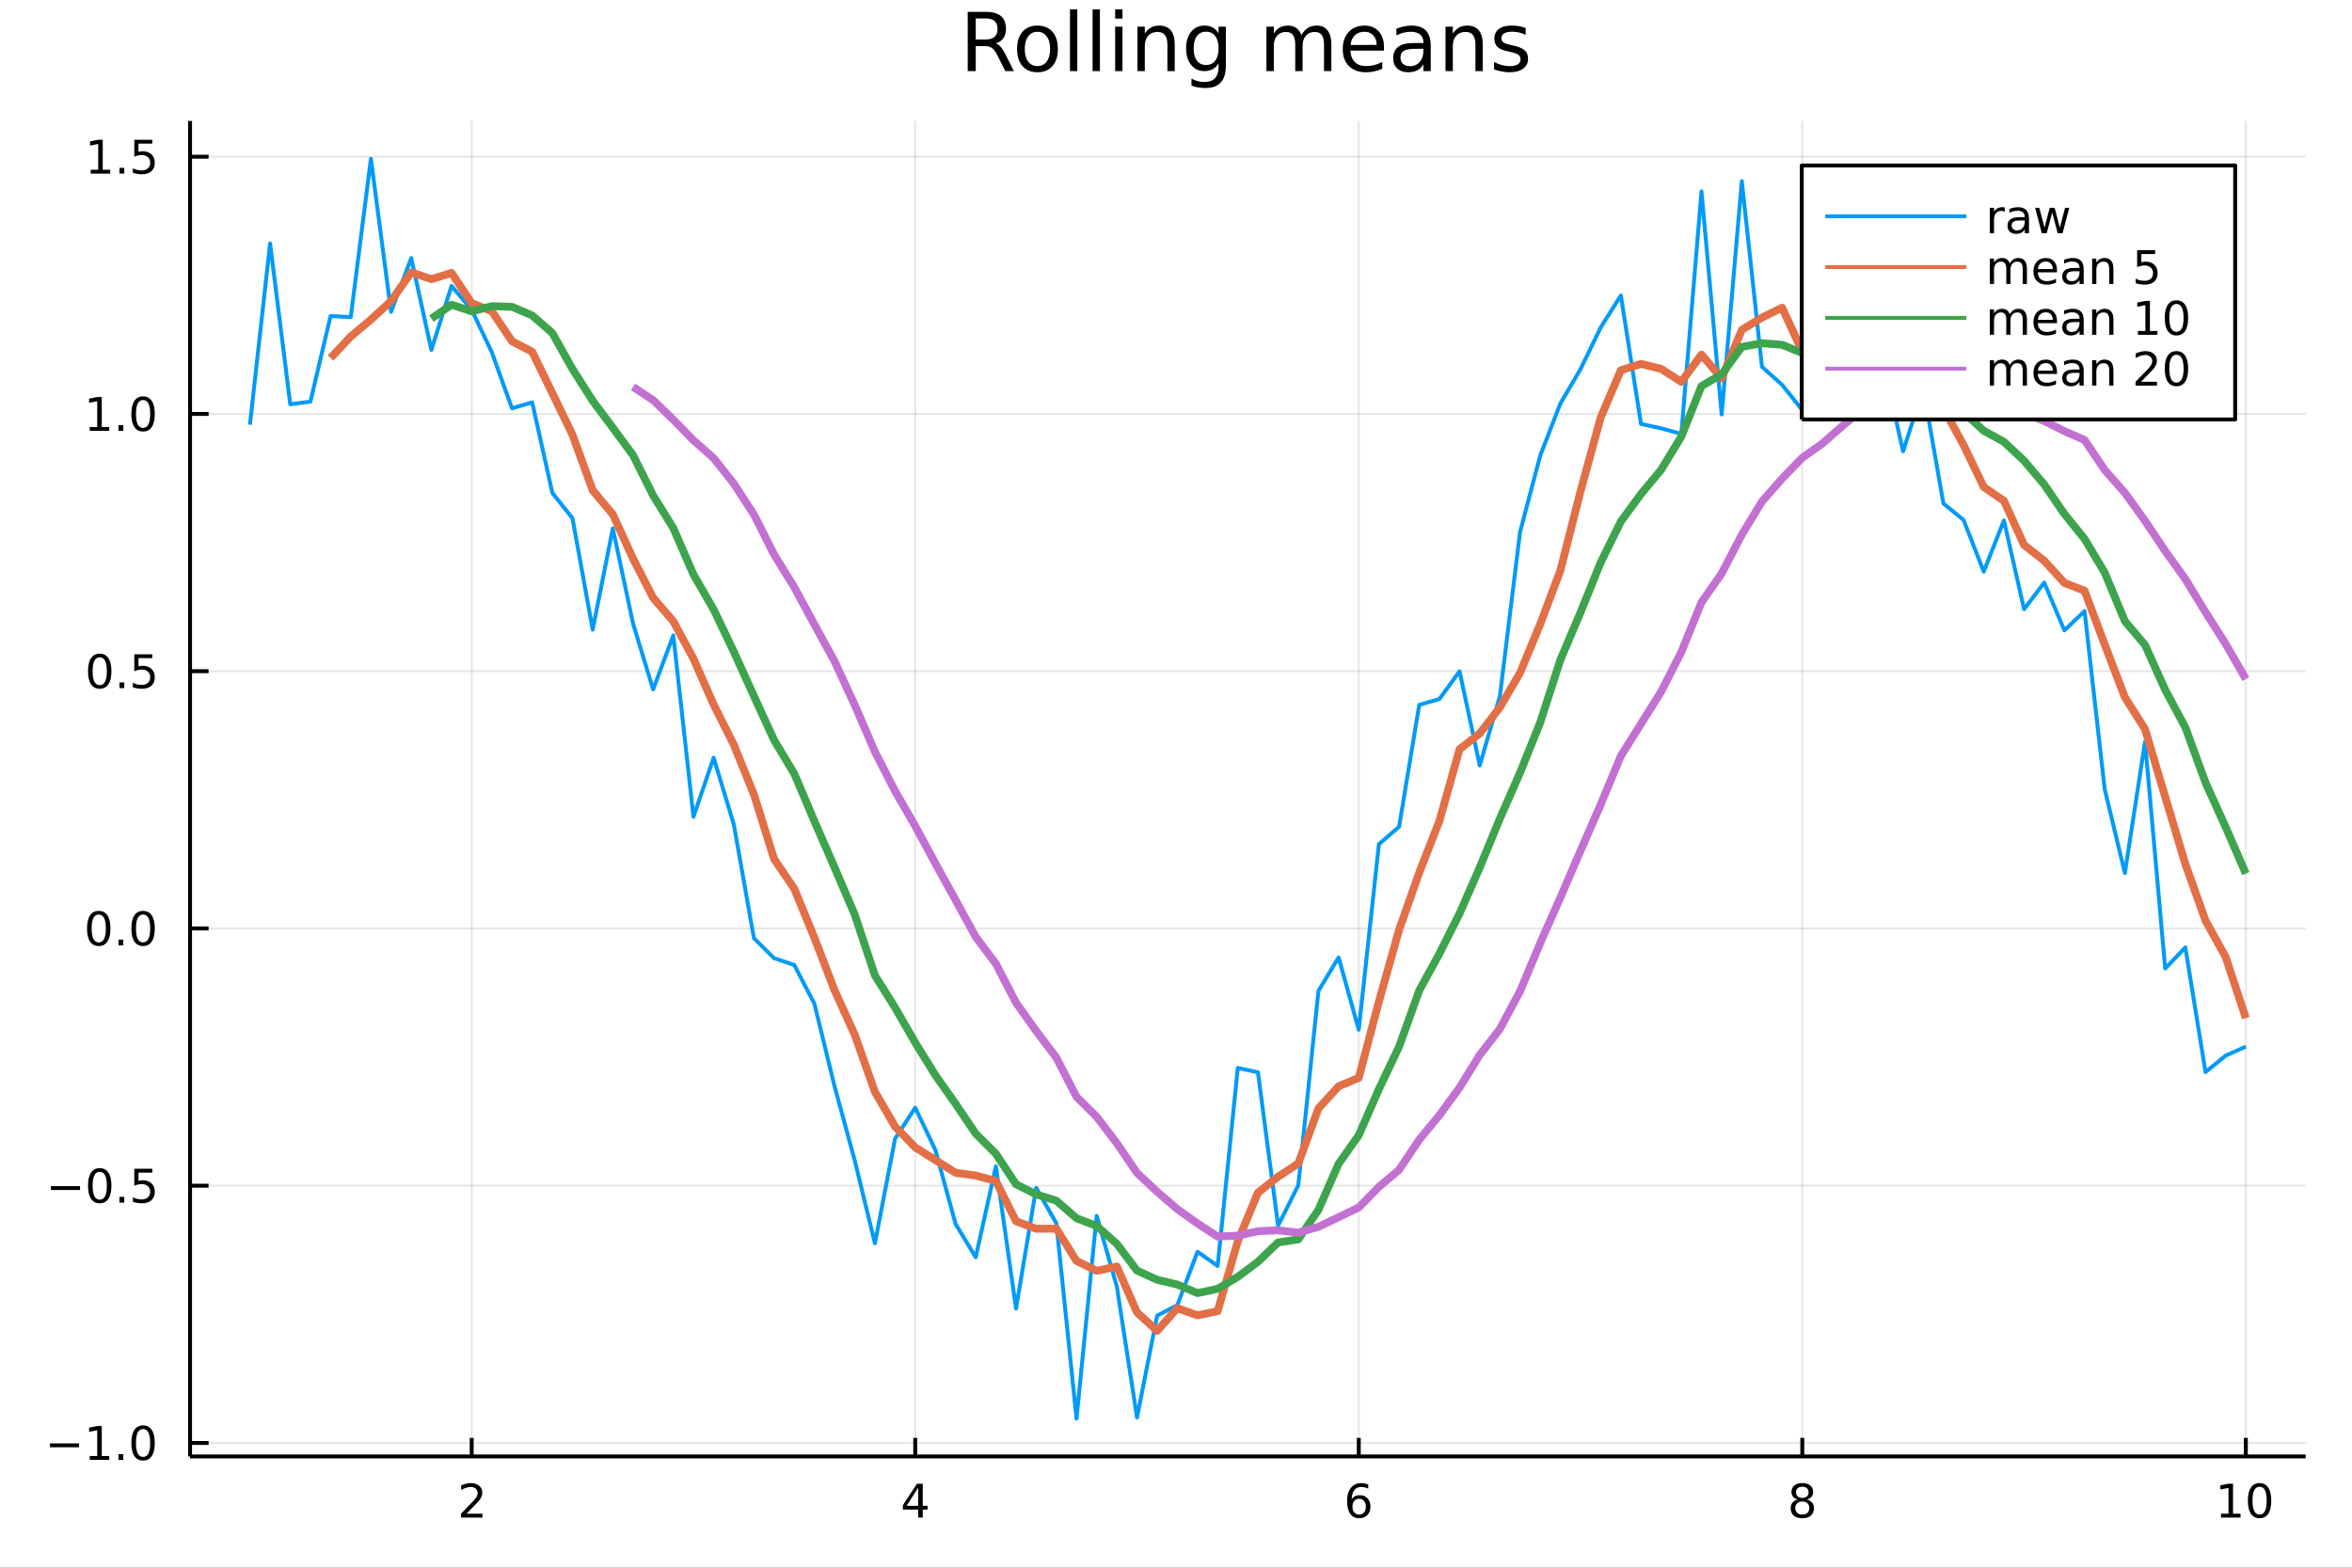 <?xml version="1.0" encoding="utf-8"?>
<svg xmlns="http://www.w3.org/2000/svg" xmlns:xlink="http://www.w3.org/1999/xlink" width="600" height="400" viewBox="0 0 2400 1600">
<rect x="0" y="0" width="2400" height="1600" fill="#333333" stroke="none"/>
<defs>
  <clipPath id="clip590">
    <rect x="0" y="0" width="2400" height="1600"/>
  </clipPath>
</defs>
<path clip-path="url(#clip590)" d="
M0 1600 L2400 1600 L2400 0 L0 0  Z
  " fill="#ffffff" fill-rule="evenodd" fill-opacity="1"/>
<defs>
  <clipPath id="clip591">
    <rect x="480" y="0" width="1681" height="1600"/>
  </clipPath>
</defs>
<path clip-path="url(#clip590)" d="
M193.936 1486.45 L2352.76 1486.45 L2352.76 123.472 L193.936 123.472  Z
  " fill="#ffffff" fill-rule="evenodd" fill-opacity="1"/>
<defs>
  <clipPath id="clip592">
    <rect x="193" y="123" width="2160" height="1364"/>
  </clipPath>
</defs>
<polyline clip-path="url(#clip592)" style="stroke:#000000; stroke-linecap:butt; stroke-linejoin:round; stroke-width:2; stroke-opacity:0.1; fill:none" points="
  481.326,1486.45 481.326,123.472 
  "/>
<polyline clip-path="url(#clip592)" style="stroke:#000000; stroke-linecap:butt; stroke-linejoin:round; stroke-width:2; stroke-opacity:0.1; fill:none" points="
  933.909,1486.45 933.909,123.472 
  "/>
<polyline clip-path="url(#clip592)" style="stroke:#000000; stroke-linecap:butt; stroke-linejoin:round; stroke-width:2; stroke-opacity:0.1; fill:none" points="
  1386.49,1486.45 1386.49,123.472 
  "/>
<polyline clip-path="url(#clip592)" style="stroke:#000000; stroke-linecap:butt; stroke-linejoin:round; stroke-width:2; stroke-opacity:0.1; fill:none" points="
  1839.07,1486.45 1839.07,123.472 
  "/>
<polyline clip-path="url(#clip592)" style="stroke:#000000; stroke-linecap:butt; stroke-linejoin:round; stroke-width:2; stroke-opacity:0.1; fill:none" points="
  2291.66,1486.45 2291.66,123.472 
  "/>
<polyline clip-path="url(#clip590)" style="stroke:#000000; stroke-linecap:butt; stroke-linejoin:round; stroke-width:4; stroke-opacity:1; fill:none" points="
  193.936,1486.45 2352.76,1486.45 
  "/>
<polyline clip-path="url(#clip590)" style="stroke:#000000; stroke-linecap:butt; stroke-linejoin:round; stroke-width:4; stroke-opacity:1; fill:none" points="
  481.326,1486.45 481.326,1467.55 
  "/>
<polyline clip-path="url(#clip590)" style="stroke:#000000; stroke-linecap:butt; stroke-linejoin:round; stroke-width:4; stroke-opacity:1; fill:none" points="
  933.909,1486.45 933.909,1467.55 
  "/>
<polyline clip-path="url(#clip590)" style="stroke:#000000; stroke-linecap:butt; stroke-linejoin:round; stroke-width:4; stroke-opacity:1; fill:none" points="
  1386.49,1486.45 1386.49,1467.55 
  "/>
<polyline clip-path="url(#clip590)" style="stroke:#000000; stroke-linecap:butt; stroke-linejoin:round; stroke-width:4; stroke-opacity:1; fill:none" points="
  1839.07,1486.45 1839.07,1467.55 
  "/>
<polyline clip-path="url(#clip590)" style="stroke:#000000; stroke-linecap:butt; stroke-linejoin:round; stroke-width:4; stroke-opacity:1; fill:none" points="
  2291.66,1486.45 2291.66,1467.55 
  "/>
<path clip-path="url(#clip590)" d="M475.979 1544.91 L492.298 1544.91 L492.298 1548.85 L470.354 1548.85 L470.354 1544.91 Q473.016 1542.16 477.599 1537.53 Q482.206 1532.88 483.386 1531.53 Q485.632 1529.01 486.511 1527.27 Q487.414 1525.51 487.414 1523.82 Q487.414 1521.07 485.47 1519.33 Q483.548 1517.6 480.446 1517.6 Q478.247 1517.6 475.794 1518.36 Q473.363 1519.13 470.585 1520.68 L470.585 1515.95 Q473.409 1514.82 475.863 1514.24 Q478.317 1513.66 480.354 1513.66 Q485.724 1513.66 488.919 1516.35 Q492.113 1519.03 492.113 1523.52 Q492.113 1525.65 491.303 1527.57 Q490.516 1529.47 488.409 1532.07 Q487.831 1532.74 484.729 1535.95 Q481.627 1539.15 475.979 1544.91 Z" fill="#000000" fill-rule="evenodd" fill-opacity="1" /><path clip-path="url(#clip590)" d="M936.918 1518.36 L925.113 1536.81 L936.918 1536.81 L936.918 1518.36 M935.691 1514.29 L941.571 1514.29 L941.571 1536.81 L946.501 1536.81 L946.501 1540.7 L941.571 1540.7 L941.571 1548.85 L936.918 1548.85 L936.918 1540.7 L921.316 1540.7 L921.316 1536.19 L935.691 1514.29 Z" fill="#000000" fill-rule="evenodd" fill-opacity="1" /><path clip-path="url(#clip590)" d="M1386.9 1529.7 Q1383.75 1529.7 1381.9 1531.86 Q1380.07 1534.01 1380.07 1537.76 Q1380.07 1541.49 1381.9 1543.66 Q1383.75 1545.82 1386.9 1545.82 Q1390.04 1545.82 1391.87 1543.66 Q1393.73 1541.49 1393.73 1537.76 Q1393.73 1534.01 1391.87 1531.86 Q1390.04 1529.7 1386.9 1529.7 M1396.18 1515.05 L1396.18 1519.31 Q1394.42 1518.48 1392.61 1518.04 Q1390.83 1517.6 1389.07 1517.6 Q1384.44 1517.6 1381.99 1520.72 Q1379.56 1523.85 1379.21 1530.17 Q1380.58 1528.15 1382.64 1527.09 Q1384.7 1526 1387.17 1526 Q1392.38 1526 1395.39 1529.17 Q1398.42 1532.32 1398.42 1537.76 Q1398.42 1543.08 1395.28 1546.3 Q1392.13 1549.52 1386.9 1549.52 Q1380.9 1549.52 1377.73 1544.94 Q1374.56 1540.33 1374.56 1531.6 Q1374.56 1523.41 1378.45 1518.55 Q1382.34 1513.66 1388.89 1513.66 Q1390.65 1513.66 1392.43 1514.01 Q1394.23 1514.36 1396.18 1515.05 Z" fill="#000000" fill-rule="evenodd" fill-opacity="1" /><path clip-path="url(#clip590)" d="M1839.07 1532.44 Q1835.74 1532.44 1833.82 1534.22 Q1831.92 1536 1831.92 1539.13 Q1831.92 1542.25 1833.82 1544.03 Q1835.74 1545.82 1839.07 1545.82 Q1842.41 1545.82 1844.33 1544.03 Q1846.25 1542.23 1846.25 1539.13 Q1846.25 1536 1844.33 1534.22 Q1842.43 1532.44 1839.07 1532.44 M1834.4 1530.45 Q1831.39 1529.7 1829.7 1527.64 Q1828.03 1525.58 1828.03 1522.62 Q1828.03 1518.48 1830.97 1516.07 Q1833.94 1513.66 1839.07 1513.66 Q1844.24 1513.66 1847.18 1516.07 Q1850.12 1518.48 1850.12 1522.62 Q1850.12 1525.58 1848.43 1527.64 Q1846.76 1529.7 1843.77 1530.45 Q1847.15 1531.23 1849.03 1533.52 Q1850.93 1535.82 1850.93 1539.13 Q1850.93 1544.15 1847.85 1546.83 Q1844.79 1549.52 1839.07 1549.52 Q1833.36 1549.52 1830.28 1546.83 Q1827.22 1544.15 1827.22 1539.13 Q1827.22 1535.82 1829.12 1533.52 Q1831.02 1531.23 1834.4 1530.45 M1832.69 1523.06 Q1832.69 1525.75 1834.35 1527.25 Q1836.04 1528.76 1839.07 1528.76 Q1842.08 1528.76 1843.77 1527.25 Q1845.49 1525.75 1845.49 1523.06 Q1845.49 1520.38 1843.77 1518.87 Q1842.08 1517.37 1839.07 1517.37 Q1836.04 1517.37 1834.35 1518.87 Q1832.69 1520.38 1832.69 1523.06 Z" fill="#000000" fill-rule="evenodd" fill-opacity="1" /><path clip-path="url(#clip590)" d="M2266.34 1544.91 L2273.98 1544.91 L2273.98 1518.55 L2265.67 1520.21 L2265.67 1515.95 L2273.94 1514.29 L2278.61 1514.29 L2278.61 1544.91 L2286.25 1544.91 L2286.25 1548.85 L2266.34 1548.85 L2266.34 1544.91 Z" fill="#000000" fill-rule="evenodd" fill-opacity="1" /><path clip-path="url(#clip590)" d="M2305.7 1517.37 Q2302.09 1517.37 2300.26 1520.93 Q2298.45 1524.47 2298.45 1531.6 Q2298.45 1538.71 2300.26 1542.27 Q2302.09 1545.82 2305.7 1545.82 Q2309.33 1545.82 2311.14 1542.27 Q2312.96 1538.71 2312.96 1531.6 Q2312.96 1524.47 2311.14 1520.93 Q2309.33 1517.37 2305.7 1517.37 M2305.7 1513.66 Q2311.51 1513.66 2314.56 1518.27 Q2317.64 1522.85 2317.64 1531.6 Q2317.64 1540.33 2314.56 1544.94 Q2311.51 1549.52 2305.7 1549.52 Q2299.89 1549.52 2296.81 1544.94 Q2293.75 1540.33 2293.75 1531.6 Q2293.75 1522.85 2296.81 1518.27 Q2299.89 1513.66 2305.7 1513.66 Z" fill="#000000" fill-rule="evenodd" fill-opacity="1" /><polyline clip-path="url(#clip592)" style="stroke:#000000; stroke-linecap:butt; stroke-linejoin:round; stroke-width:2; stroke-opacity:0.1; fill:none" points="
  193.936,1472.7 2352.76,1472.7 
  "/>
<polyline clip-path="url(#clip592)" style="stroke:#000000; stroke-linecap:butt; stroke-linejoin:round; stroke-width:2; stroke-opacity:0.1; fill:none" points="
  193.936,1210.14 2352.76,1210.14 
  "/>
<polyline clip-path="url(#clip592)" style="stroke:#000000; stroke-linecap:butt; stroke-linejoin:round; stroke-width:2; stroke-opacity:0.1; fill:none" points="
  193.936,947.587 2352.76,947.587 
  "/>
<polyline clip-path="url(#clip592)" style="stroke:#000000; stroke-linecap:butt; stroke-linejoin:round; stroke-width:2; stroke-opacity:0.1; fill:none" points="
  193.936,685.032 2352.76,685.032 
  "/>
<polyline clip-path="url(#clip592)" style="stroke:#000000; stroke-linecap:butt; stroke-linejoin:round; stroke-width:2; stroke-opacity:0.1; fill:none" points="
  193.936,422.477 2352.76,422.477 
  "/>
<polyline clip-path="url(#clip592)" style="stroke:#000000; stroke-linecap:butt; stroke-linejoin:round; stroke-width:2; stroke-opacity:0.1; fill:none" points="
  193.936,159.922 2352.76,159.922 
  "/>
<polyline clip-path="url(#clip590)" style="stroke:#000000; stroke-linecap:butt; stroke-linejoin:round; stroke-width:4; stroke-opacity:1; fill:none" points="
  193.936,1486.45 193.936,123.472 
  "/>
<polyline clip-path="url(#clip590)" style="stroke:#000000; stroke-linecap:butt; stroke-linejoin:round; stroke-width:4; stroke-opacity:1; fill:none" points="
  193.936,1472.7 212.834,1472.7 
  "/>
<polyline clip-path="url(#clip590)" style="stroke:#000000; stroke-linecap:butt; stroke-linejoin:round; stroke-width:4; stroke-opacity:1; fill:none" points="
  193.936,1210.14 212.834,1210.14 
  "/>
<polyline clip-path="url(#clip590)" style="stroke:#000000; stroke-linecap:butt; stroke-linejoin:round; stroke-width:4; stroke-opacity:1; fill:none" points="
  193.936,947.587 212.834,947.587 
  "/>
<polyline clip-path="url(#clip590)" style="stroke:#000000; stroke-linecap:butt; stroke-linejoin:round; stroke-width:4; stroke-opacity:1; fill:none" points="
  193.936,685.032 212.834,685.032 
  "/>
<polyline clip-path="url(#clip590)" style="stroke:#000000; stroke-linecap:butt; stroke-linejoin:round; stroke-width:4; stroke-opacity:1; fill:none" points="
  193.936,422.477 212.834,422.477 
  "/>
<polyline clip-path="url(#clip590)" style="stroke:#000000; stroke-linecap:butt; stroke-linejoin:round; stroke-width:4; stroke-opacity:1; fill:none" points="
  193.936,159.922 212.834,159.922 
  "/>
<path clip-path="url(#clip590)" d="M50.992 1473.15 L80.668 1473.15 L80.668 1477.08 L50.992 1477.08 L50.992 1473.15 Z" fill="#000000" fill-rule="evenodd" fill-opacity="1" /><path clip-path="url(#clip590)" d="M91.571 1486.04 L99.21 1486.04 L99.21 1459.68 L90.899 1461.34 L90.899 1457.08 L99.163 1455.42 L103.839 1455.42 L103.839 1486.04 L111.478 1486.04 L111.478 1489.98 L91.571 1489.98 L91.571 1486.04 Z" fill="#000000" fill-rule="evenodd" fill-opacity="1" /><path clip-path="url(#clip590)" d="M120.922 1484.1 L125.807 1484.1 L125.807 1489.98 L120.922 1489.98 L120.922 1484.1 Z" fill="#000000" fill-rule="evenodd" fill-opacity="1" /><path clip-path="url(#clip590)" d="M145.992 1458.5 Q142.381 1458.5 140.552 1462.06 Q138.746 1465.6 138.746 1472.73 Q138.746 1479.84 140.552 1483.4 Q142.381 1486.95 145.992 1486.95 Q149.626 1486.95 151.431 1483.4 Q153.26 1479.84 153.26 1472.73 Q153.26 1465.6 151.431 1462.06 Q149.626 1458.5 145.992 1458.5 M145.992 1454.79 Q151.802 1454.79 154.857 1459.4 Q157.936 1463.98 157.936 1472.73 Q157.936 1481.46 154.857 1486.07 Q151.802 1490.65 145.992 1490.65 Q140.181 1490.65 137.103 1486.07 Q134.047 1481.46 134.047 1472.73 Q134.047 1463.98 137.103 1459.4 Q140.181 1454.79 145.992 1454.79 Z" fill="#000000" fill-rule="evenodd" fill-opacity="1" /><path clip-path="url(#clip590)" d="M51.987 1210.59 L81.663 1210.59 L81.663 1214.53 L51.987 1214.53 L51.987 1210.59 Z" fill="#000000" fill-rule="evenodd" fill-opacity="1" /><path clip-path="url(#clip590)" d="M101.756 1195.94 Q98.145 1195.94 96.316 1199.51 Q94.51 1203.05 94.51 1210.18 Q94.51 1217.28 96.316 1220.85 Q98.145 1224.39 101.756 1224.39 Q105.39 1224.39 107.196 1220.85 Q109.024 1217.28 109.024 1210.18 Q109.024 1203.05 107.196 1199.51 Q105.39 1195.94 101.756 1195.94 M101.756 1192.24 Q107.566 1192.24 110.621 1196.84 Q113.7 1201.43 113.7 1210.18 Q113.7 1218.9 110.621 1223.51 Q107.566 1228.09 101.756 1228.09 Q95.946 1228.09 92.867 1223.51 Q89.811 1218.9 89.811 1210.18 Q89.811 1201.43 92.867 1196.84 Q95.946 1192.24 101.756 1192.24 Z" fill="#000000" fill-rule="evenodd" fill-opacity="1" /><path clip-path="url(#clip590)" d="M121.918 1221.54 L126.802 1221.54 L126.802 1227.42 L121.918 1227.42 L121.918 1221.54 Z" fill="#000000" fill-rule="evenodd" fill-opacity="1" /><path clip-path="url(#clip590)" d="M137.033 1192.86 L155.39 1192.86 L155.39 1196.8 L141.316 1196.8 L141.316 1205.27 Q142.334 1204.92 143.353 1204.76 Q144.371 1204.58 145.39 1204.58 Q151.177 1204.58 154.556 1207.75 Q157.936 1210.92 157.936 1216.33 Q157.936 1221.91 154.464 1225.02 Q150.992 1228.09 144.672 1228.09 Q142.496 1228.09 140.228 1227.72 Q137.982 1227.35 135.575 1226.61 L135.575 1221.91 Q137.658 1223.05 139.881 1223.6 Q142.103 1224.16 144.58 1224.16 Q148.584 1224.16 150.922 1222.05 Q153.26 1219.95 153.26 1216.33 Q153.26 1212.72 150.922 1210.62 Q148.584 1208.51 144.58 1208.51 Q142.705 1208.51 140.83 1208.93 Q138.978 1209.34 137.033 1210.22 L137.033 1192.86 Z" fill="#000000" fill-rule="evenodd" fill-opacity="1" /><path clip-path="url(#clip590)" d="M100.76 933.386 Q97.149 933.386 95.321 936.951 Q93.515 940.493 93.515 947.622 Q93.515 954.729 95.321 958.293 Q97.149 961.835 100.76 961.835 Q104.395 961.835 106.2 958.293 Q108.029 954.729 108.029 947.622 Q108.029 940.493 106.2 936.951 Q104.395 933.386 100.76 933.386 M100.76 929.682 Q106.571 929.682 109.626 934.289 Q112.705 938.872 112.705 947.622 Q112.705 956.349 109.626 960.955 Q106.571 965.539 100.76 965.539 Q94.95 965.539 91.871 960.955 Q88.816 956.349 88.816 947.622 Q88.816 938.872 91.871 934.289 Q94.95 929.682 100.76 929.682 Z" fill="#000000" fill-rule="evenodd" fill-opacity="1" /><path clip-path="url(#clip590)" d="M120.922 958.988 L125.807 958.988 L125.807 964.867 L120.922 964.867 L120.922 958.988 Z" fill="#000000" fill-rule="evenodd" fill-opacity="1" /><path clip-path="url(#clip590)" d="M145.992 933.386 Q142.381 933.386 140.552 936.951 Q138.746 940.493 138.746 947.622 Q138.746 954.729 140.552 958.293 Q142.381 961.835 145.992 961.835 Q149.626 961.835 151.431 958.293 Q153.26 954.729 153.26 947.622 Q153.26 940.493 151.431 936.951 Q149.626 933.386 145.992 933.386 M145.992 929.682 Q151.802 929.682 154.857 934.289 Q157.936 938.872 157.936 947.622 Q157.936 956.349 154.857 960.955 Q151.802 965.539 145.992 965.539 Q140.181 965.539 137.103 960.955 Q134.047 956.349 134.047 947.622 Q134.047 938.872 137.103 934.289 Q140.181 929.682 145.992 929.682 Z" fill="#000000" fill-rule="evenodd" fill-opacity="1" /><path clip-path="url(#clip590)" d="M101.756 670.831 Q98.145 670.831 96.316 674.396 Q94.51 677.937 94.51 685.067 Q94.51 692.173 96.316 695.738 Q98.145 699.28 101.756 699.28 Q105.39 699.28 107.196 695.738 Q109.024 692.173 109.024 685.067 Q109.024 677.937 107.196 674.396 Q105.39 670.831 101.756 670.831 M101.756 667.127 Q107.566 667.127 110.621 671.734 Q113.7 676.317 113.7 685.067 Q113.7 693.794 110.621 698.4 Q107.566 702.984 101.756 702.984 Q95.946 702.984 92.867 698.4 Q89.811 693.794 89.811 685.067 Q89.811 676.317 92.867 671.734 Q95.946 667.127 101.756 667.127 Z" fill="#000000" fill-rule="evenodd" fill-opacity="1" /><path clip-path="url(#clip590)" d="M121.918 696.433 L126.802 696.433 L126.802 702.312 L121.918 702.312 L121.918 696.433 Z" fill="#000000" fill-rule="evenodd" fill-opacity="1" /><path clip-path="url(#clip590)" d="M137.033 667.752 L155.39 667.752 L155.39 671.687 L141.316 671.687 L141.316 680.16 Q142.334 679.812 143.353 679.65 Q144.371 679.465 145.39 679.465 Q151.177 679.465 154.556 682.636 Q157.936 685.808 157.936 691.224 Q157.936 696.803 154.464 699.905 Q150.992 702.984 144.672 702.984 Q142.496 702.984 140.228 702.613 Q137.982 702.243 135.575 701.502 L135.575 696.803 Q137.658 697.937 139.881 698.493 Q142.103 699.048 144.58 699.048 Q148.584 699.048 150.922 696.942 Q153.26 694.835 153.26 691.224 Q153.26 687.613 150.922 685.507 Q148.584 683.4 144.58 683.4 Q142.705 683.4 140.83 683.817 Q138.978 684.234 137.033 685.113 L137.033 667.752 Z" fill="#000000" fill-rule="evenodd" fill-opacity="1" /><path clip-path="url(#clip590)" d="M91.571 435.822 L99.21 435.822 L99.21 409.456 L90.899 411.123 L90.899 406.864 L99.163 405.197 L103.839 405.197 L103.839 435.822 L111.478 435.822 L111.478 439.757 L91.571 439.757 L91.571 435.822 Z" fill="#000000" fill-rule="evenodd" fill-opacity="1" /><path clip-path="url(#clip590)" d="M120.922 433.877 L125.807 433.877 L125.807 439.757 L120.922 439.757 L120.922 433.877 Z" fill="#000000" fill-rule="evenodd" fill-opacity="1" /><path clip-path="url(#clip590)" d="M145.992 408.276 Q142.381 408.276 140.552 411.841 Q138.746 415.382 138.746 422.512 Q138.746 429.618 140.552 433.183 Q142.381 436.725 145.992 436.725 Q149.626 436.725 151.431 433.183 Q153.26 429.618 153.26 422.512 Q153.26 415.382 151.431 411.841 Q149.626 408.276 145.992 408.276 M145.992 404.572 Q151.802 404.572 154.857 409.179 Q157.936 413.762 157.936 422.512 Q157.936 431.239 154.857 435.845 Q151.802 440.428 145.992 440.428 Q140.181 440.428 137.103 435.845 Q134.047 431.239 134.047 422.512 Q134.047 413.762 137.103 409.179 Q140.181 404.572 145.992 404.572 Z" fill="#000000" fill-rule="evenodd" fill-opacity="1" /><path clip-path="url(#clip590)" d="M92.566 173.267 L100.205 173.267 L100.205 146.901 L91.895 148.568 L91.895 144.309 L100.159 142.642 L104.834 142.642 L104.834 173.267 L112.473 173.267 L112.473 177.202 L92.566 177.202 L92.566 173.267 Z" fill="#000000" fill-rule="evenodd" fill-opacity="1" /><path clip-path="url(#clip590)" d="M121.918 171.322 L126.802 171.322 L126.802 177.202 L121.918 177.202 L121.918 171.322 Z" fill="#000000" fill-rule="evenodd" fill-opacity="1" /><path clip-path="url(#clip590)" d="M137.033 142.642 L155.39 142.642 L155.39 146.577 L141.316 146.577 L141.316 155.049 Q142.334 154.702 143.353 154.54 Q144.371 154.355 145.39 154.355 Q151.177 154.355 154.556 157.526 Q157.936 160.697 157.936 166.114 Q157.936 171.693 154.464 174.794 Q150.992 177.873 144.672 177.873 Q142.496 177.873 140.228 177.503 Q137.982 177.132 135.575 176.392 L135.575 171.693 Q137.658 172.827 139.881 173.382 Q142.103 173.938 144.58 173.938 Q148.584 173.938 150.922 171.832 Q153.26 169.725 153.26 166.114 Q153.26 162.503 150.922 160.396 Q148.584 158.29 144.58 158.29 Q142.705 158.29 140.83 158.707 Q138.978 159.123 137.033 160.003 L137.033 142.642 Z" fill="#000000" fill-rule="evenodd" fill-opacity="1" /><path clip-path="url(#clip590)" d="M1016.15 44.22 Q1018.79 45.111 1021.26 48.028 Q1023.77 50.944 1026.28 56.048 L1034.59 72.576 L1025.8 72.576 L1018.06 57.061 Q1015.06 50.985 1012.22 49 Q1009.43 47.015 1004.57 47.015 L995.656 47.015 L995.656 72.576 L987.474 72.576 L987.474 12.096 L1005.95 12.096 Q1016.32 12.096 1021.42 16.43 Q1026.52 20.765 1026.52 29.515 Q1026.52 35.227 1023.85 38.994 Q1021.22 42.761 1016.15 44.22 M995.656 18.82 L995.656 40.29 L1005.95 40.29 Q1011.86 40.29 1014.86 37.576 Q1017.9 34.822 1017.9 29.515 Q1017.9 24.208 1014.86 21.535 Q1011.86 18.82 1005.95 18.82 L995.656 18.82 Z" fill="#000000" fill-rule="evenodd" fill-opacity="1" /><path clip-path="url(#clip590)" d="M1058.65 32.431 Q1052.65 32.431 1049.17 37.131 Q1045.69 41.789 1045.69 49.931 Q1045.69 58.074 1049.13 62.773 Q1052.61 67.431 1058.65 67.431 Q1064.6 67.431 1068.09 62.732 Q1071.57 58.033 1071.57 49.931 Q1071.57 41.87 1068.09 37.171 Q1064.6 32.431 1058.65 32.431 M1058.65 26.112 Q1068.37 26.112 1073.92 32.431 Q1079.47 38.751 1079.47 49.931 Q1079.47 61.071 1073.92 67.431 Q1068.37 73.751 1058.65 73.751 Q1048.89 73.751 1043.34 67.431 Q1037.83 61.071 1037.83 49.931 Q1037.83 38.751 1043.34 32.431 Q1048.89 26.112 1058.65 26.112 Z" fill="#000000" fill-rule="evenodd" fill-opacity="1" /><path clip-path="url(#clip590)" d="M1091.82 9.544 L1099.28 9.544 L1099.28 72.576 L1091.82 72.576 L1091.82 9.544 Z" fill="#000000" fill-rule="evenodd" fill-opacity="1" /><path clip-path="url(#clip590)" d="M1114.87 9.544 L1122.33 9.544 L1122.33 72.576 L1114.87 72.576 L1114.87 9.544 Z" fill="#000000" fill-rule="evenodd" fill-opacity="1" /><path clip-path="url(#clip590)" d="M1137.92 27.206 L1145.38 27.206 L1145.38 72.576 L1137.92 72.576 L1137.92 27.206 M1137.92 9.544 L1145.38 9.544 L1145.38 18.983 L1137.92 18.983 L1137.92 9.544 Z" fill="#000000" fill-rule="evenodd" fill-opacity="1" /><path clip-path="url(#clip590)" d="M1198.69 45.192 L1198.69 72.576 L1191.23 72.576 L1191.23 45.435 Q1191.23 38.994 1188.72 35.794 Q1186.21 32.594 1181.19 32.594 Q1175.15 32.594 1171.67 36.442 Q1168.18 40.29 1168.18 46.934 L1168.18 72.576 L1160.69 72.576 L1160.69 27.206 L1168.18 27.206 L1168.18 34.254 Q1170.86 30.163 1174.46 28.138 Q1178.11 26.112 1182.85 26.112 Q1190.67 26.112 1194.68 30.973 Q1198.69 35.794 1198.69 45.192 Z" fill="#000000" fill-rule="evenodd" fill-opacity="1" /><path clip-path="url(#clip590)" d="M1243.41 49.364 Q1243.41 41.263 1240.05 36.806 Q1236.73 32.35 1230.69 32.35 Q1224.69 32.35 1221.33 36.806 Q1218.01 41.263 1218.01 49.364 Q1218.01 57.426 1221.33 61.882 Q1224.69 66.338 1230.69 66.338 Q1236.73 66.338 1240.05 61.882 Q1243.41 57.426 1243.41 49.364 M1250.86 66.945 Q1250.86 78.531 1245.72 84.162 Q1240.57 89.833 1229.96 89.833 Q1226.03 89.833 1222.55 89.225 Q1219.06 88.658 1215.78 87.443 L1215.78 80.192 Q1219.06 81.974 1222.26 82.825 Q1225.46 83.675 1228.79 83.675 Q1236.12 83.675 1239.76 79.827 Q1243.41 76.019 1243.41 68.282 L1243.41 64.596 Q1241.1 68.606 1237.5 70.591 Q1233.89 72.576 1228.87 72.576 Q1220.52 72.576 1215.42 66.216 Q1210.31 59.856 1210.31 49.364 Q1210.31 38.832 1215.42 32.472 Q1220.52 26.112 1228.87 26.112 Q1233.89 26.112 1237.5 28.097 Q1241.1 30.082 1243.41 34.092 L1243.41 27.206 L1250.86 27.206 L1250.86 66.945 Z" fill="#000000" fill-rule="evenodd" fill-opacity="1" /><path clip-path="url(#clip590)" d="M1327.91 35.915 Q1330.71 30.892 1334.6 28.502 Q1338.48 26.112 1343.75 26.112 Q1350.84 26.112 1354.69 31.095 Q1358.54 36.037 1358.54 45.192 L1358.54 72.576 L1351.04 72.576 L1351.04 45.435 Q1351.04 38.913 1348.73 35.753 Q1346.42 32.594 1341.68 32.594 Q1335.89 32.594 1332.53 36.442 Q1329.17 40.29 1329.17 46.934 L1329.17 72.576 L1321.67 72.576 L1321.67 45.435 Q1321.67 38.873 1319.36 35.753 Q1317.06 32.594 1312.23 32.594 Q1306.52 32.594 1303.16 36.482 Q1299.8 40.331 1299.8 46.934 L1299.8 72.576 L1292.3 72.576 L1292.3 27.206 L1299.8 27.206 L1299.8 34.254 Q1302.35 30.082 1305.92 28.097 Q1309.48 26.112 1314.38 26.112 Q1319.32 26.112 1322.77 28.624 Q1326.25 31.135 1327.91 35.915 Z" fill="#000000" fill-rule="evenodd" fill-opacity="1" /><path clip-path="url(#clip590)" d="M1412.21 48.028 L1412.21 51.673 L1377.94 51.673 Q1378.43 59.37 1382.56 63.421 Q1386.73 67.431 1394.14 67.431 Q1398.44 67.431 1402.45 66.378 Q1406.5 65.325 1410.47 63.218 L1410.47 70.267 Q1406.46 71.968 1402.25 72.86 Q1398.03 73.751 1393.7 73.751 Q1382.84 73.751 1376.48 67.431 Q1370.16 61.112 1370.16 50.337 Q1370.16 39.197 1376.16 32.675 Q1382.19 26.112 1392.4 26.112 Q1401.56 26.112 1406.86 32.026 Q1412.21 37.9 1412.21 48.028 M1404.76 45.84 Q1404.68 39.723 1401.31 36.077 Q1397.99 32.431 1392.48 32.431 Q1386.24 32.431 1382.48 35.956 Q1378.75 39.48 1378.18 45.88 L1404.76 45.84 Z" fill="#000000" fill-rule="evenodd" fill-opacity="1" /><path clip-path="url(#clip590)" d="M1445.06 49.769 Q1436.03 49.769 1432.55 51.835 Q1429.06 53.901 1429.06 58.884 Q1429.06 62.854 1431.66 65.203 Q1434.29 67.512 1438.78 67.512 Q1444.98 67.512 1448.71 63.137 Q1452.48 58.722 1452.48 51.43 L1452.48 49.769 L1445.06 49.769 M1459.93 46.691 L1459.93 72.576 L1452.48 72.576 L1452.48 65.689 Q1449.92 69.821 1446.12 71.806 Q1442.31 73.751 1436.8 73.751 Q1429.83 73.751 1425.7 69.862 Q1421.61 65.933 1421.61 59.37 Q1421.61 51.714 1426.71 47.825 Q1431.86 43.936 1442.03 43.936 L1452.48 43.936 L1452.48 43.207 Q1452.48 38.062 1449.07 35.267 Q1445.71 32.431 1439.6 32.431 Q1435.71 32.431 1432.02 33.363 Q1428.33 34.295 1424.93 36.158 L1424.93 29.272 Q1429.02 27.692 1432.87 26.922 Q1436.72 26.112 1440.36 26.112 Q1450.21 26.112 1455.07 31.216 Q1459.93 36.32 1459.93 46.691 Z" fill="#000000" fill-rule="evenodd" fill-opacity="1" /><path clip-path="url(#clip590)" d="M1513 45.192 L1513 72.576 L1505.54 72.576 L1505.54 45.435 Q1505.54 38.994 1503.03 35.794 Q1500.52 32.594 1495.5 32.594 Q1489.46 32.594 1485.98 36.442 Q1482.49 40.29 1482.49 46.934 L1482.49 72.576 L1475 72.576 L1475 27.206 L1482.49 27.206 L1482.49 34.254 Q1485.17 30.163 1488.77 28.138 Q1492.42 26.112 1497.16 26.112 Q1504.98 26.112 1508.99 30.973 Q1513 35.794 1513 45.192 Z" fill="#000000" fill-rule="evenodd" fill-opacity="1" /><path clip-path="url(#clip590)" d="M1556.79 28.543 L1556.79 35.591 Q1553.63 33.971 1550.23 33.161 Q1546.82 32.35 1543.18 32.35 Q1537.63 32.35 1534.83 34.052 Q1532.08 35.753 1532.08 39.156 Q1532.08 41.749 1534.06 43.248 Q1536.05 44.706 1542.04 46.043 L1544.59 46.61 Q1552.53 48.311 1555.86 51.43 Q1559.22 54.509 1559.22 60.059 Q1559.22 66.378 1554.2 70.064 Q1549.21 73.751 1540.46 73.751 Q1536.82 73.751 1532.85 73.022 Q1528.92 72.333 1524.54 70.915 L1524.54 63.218 Q1528.67 65.365 1532.68 66.459 Q1536.7 67.512 1540.62 67.512 Q1545.89 67.512 1548.73 65.73 Q1551.56 63.907 1551.56 60.626 Q1551.56 57.588 1549.5 55.967 Q1547.47 54.347 1540.54 52.848 L1537.95 52.24 Q1531.02 50.782 1527.95 47.785 Q1524.87 44.746 1524.87 39.48 Q1524.87 33.08 1529.4 29.596 Q1533.94 26.112 1542.29 26.112 Q1546.42 26.112 1550.06 26.72 Q1553.71 27.327 1556.79 28.543 Z" fill="#000000" fill-rule="evenodd" fill-opacity="1" /><polyline clip-path="url(#clip592)" style="stroke:#009af9; stroke-linecap:butt; stroke-linejoin:round; stroke-width:4; stroke-opacity:1; fill:none" points="
  255.035,433.468 275.607,248.454 296.179,412.591 316.751,409.906 337.322,322.526 357.894,323.678 378.466,162.047 399.038,318.294 419.61,263.423 440.182,357.175 
  460.754,291.812 481.326,316.227 501.898,359.6 522.47,416.746 543.042,410.683 563.614,503.071 584.186,528.946 604.758,642.626 625.33,539.28 645.902,636.203 
  666.474,703.649 687.046,648.485 707.617,833.617 728.189,773.345 748.761,841.253 769.333,957.603 789.905,977.957 810.477,984.855 831.049,1024.52 851.621,1108.84 
  872.193,1184.45 892.765,1268.96 913.337,1162.14 933.909,1130.56 954.481,1173.72 975.053,1249.15 995.625,1283.16 1016.2,1190.28 1036.77,1335.46 1057.34,1212.38 
  1077.91,1248.53 1098.48,1447.87 1119.06,1240.97 1139.63,1313.13 1160.2,1446.73 1180.77,1342.74 1201.34,1332.05 1221.92,1277.53 1242.49,1292.04 1263.06,1089.95 
  1283.63,1094.42 1304.2,1250.95 1324.78,1209.7 1345.35,1011.34 1365.92,977.166 1386.49,1050.98 1407.06,861.53 1427.64,843.829 1448.21,719.399 1468.78,713.469 
  1489.35,685.124 1509.92,781.256 1530.5,710.445 1551.07,542.99 1571.64,464.997 1592.21,411.84 1612.78,376.755 1633.35,334.197 1653.93,301.595 1674.5,432.67 
  1695.07,437.16 1715.64,442.88 1736.21,195.338 1756.79,423.039 1777.36,184.832 1797.93,374.347 1818.5,392.785 1839.07,418.525 1859.65,428.391 1880.22,352.039 
  1900.79,342.818 1921.36,369.446 1941.93,460.634 1962.51,396.458 1983.08,513.856 2003.65,530.729 2024.22,583.417 2044.79,531.206 2065.37,621.736 2085.94,594.604 
  2106.51,643.388 2127.08,623.705 2147.65,805.445 2168.23,891.036 2188.8,757.07 2209.37,988.437 2229.94,966.983 2250.51,1094.15 2271.09,1077.38 2291.66,1068.18 
  
  "/>
<polyline clip-path="url(#clip592)" style="stroke:#e26f46; stroke-linecap:butt; stroke-linejoin:round; stroke-width:8; stroke-opacity:1; fill:none" points="
  337.322,365.389 357.894,343.431 378.466,326.15 399.038,307.29 419.61,277.994 440.182,284.923 460.754,278.55 481.326,309.386 501.898,317.647 522.47,348.312 
  543.042,359.014 563.614,401.265 584.186,443.809 604.758,500.414 625.33,524.921 645.902,570.025 666.474,610.141 687.046,634.049 707.617,672.247 728.189,719.06 
  748.761,760.07 769.333,810.861 789.905,876.755 810.477,907.003 831.049,957.238 851.621,1010.75 872.193,1056.13 892.765,1114.33 913.337,1149.78 933.909,1170.99 
  954.481,1183.97 975.053,1196.91 995.625,1199.75 1016.2,1205.37 1036.77,1246.35 1057.34,1254.09 1077.91,1253.96 1098.48,1286.91 1119.06,1297.04 1139.63,1292.58 
  1160.2,1339.45 1180.77,1358.29 1201.34,1335.13 1221.92,1342.44 1242.49,1338.22 1263.06,1266.86 1283.63,1217.2 1304.2,1200.98 1324.78,1187.41 1345.35,1131.27 
  1365.92,1108.72 1386.49,1100.03 1407.06,1022.14 1427.64,948.97 1448.21,890.581 1468.78,837.842 1489.35,764.67 1509.92,748.615 1530.5,721.939 1551.07,686.657 
  1571.64,636.962 1592.21,582.305 1612.78,501.405 1633.35,426.156 1653.93,377.877 1674.5,371.412 1695.07,376.475 1715.64,389.7 1736.21,361.929 1756.79,386.217 
  1777.36,336.65 1797.93,324.087 1818.5,314.068 1839.07,358.705 1859.65,359.776 1880.22,393.217 1900.79,386.911 1921.36,382.244 1941.93,390.665 1962.51,384.279 
  1983.08,416.642 2003.65,454.224 2024.22,497.019 2044.79,511.133 2065.37,556.189 2085.94,572.338 2106.51,594.87 2127.08,602.928 2147.65,657.776 2168.23,711.636 
  2188.8,744.129 2209.37,813.139 2229.94,881.794 2250.51,939.536 2271.09,976.803 2291.66,1039.02 
  "/>
<polyline clip-path="url(#clip592)" style="stroke:#3da44d; stroke-linecap:butt; stroke-linejoin:round; stroke-width:8; stroke-opacity:1; fill:none" points="
  440.182,325.156 460.754,310.991 481.326,317.768 501.898,312.469 522.47,313.153 543.042,321.968 563.614,339.908 584.186,376.598 604.758,409.031 625.33,436.617 
  645.902,464.519 666.474,505.703 687.046,538.929 707.617,586.331 728.189,621.99 748.761,665.048 769.333,710.501 789.905,755.402 810.477,789.625 831.049,838.149 
  851.621,885.412 872.193,933.493 892.765,995.54 913.337,1028.39 933.909,1064.11 954.481,1097.36 975.053,1126.52 995.625,1157.04 1016.2,1177.58 1036.77,1208.67 
  1057.34,1219.03 1077.91,1225.44 1098.48,1243.33 1119.06,1251.21 1139.63,1269.47 1160.2,1296.77 1180.77,1306.13 1201.34,1311.02 1221.92,1319.74 1242.49,1315.4 
  1263.06,1303.15 1283.63,1287.74 1304.2,1268.05 1324.78,1264.92 1345.35,1234.75 1365.92,1187.79 1386.49,1158.61 1407.06,1111.56 1427.64,1068.19 1448.21,1010.93 
  1468.78,973.28 1489.35,932.35 1509.92,885.38 1530.5,835.454 1551.07,788.619 1571.64,737.402 1592.21,673.488 1612.78,625.01 1633.35,574.047 1653.93,532.267 
  1674.5,504.187 1695.07,479.39 1715.64,445.553 1736.21,394.042 1756.79,382.047 1777.36,354.031 1797.93,350.281 1818.5,351.884 1839.07,360.317 1859.65,372.997 
  1880.22,364.933 1900.79,355.499 1921.36,348.156 1941.93,374.685 1962.51,372.027 1983.08,404.93 2003.65,420.568 2024.22,439.631 2044.79,450.899 2065.37,470.234 
  2085.94,494.49 2106.51,524.547 2127.08,549.973 2147.65,584.454 2168.23,633.912 2188.8,658.234 2209.37,704.004 2229.94,742.361 2250.51,798.656 2271.09,844.22 
  2291.66,891.577 
  "/>
<polyline clip-path="url(#clip592)" style="stroke:#c271d2; stroke-linecap:butt; stroke-linejoin:round; stroke-width:8; stroke-opacity:1; fill:none" points="
  645.902,394.838 666.474,408.347 687.046,428.348 707.617,449.4 728.189,467.572 748.761,493.508 769.333,525.204 789.905,566 810.477,599.328 831.049,637.383 
  851.621,674.966 872.193,719.598 892.765,767.235 913.337,807.362 933.909,843.053 954.481,881.205 975.053,918.509 995.625,956.219 1016.2,983.602 1036.77,1023.41 
  1057.34,1052.22 1077.91,1079.46 1098.48,1119.43 1119.06,1139.8 1139.63,1166.79 1160.2,1197.06 1180.77,1216.32 1201.34,1234.03 1221.92,1248.66 1242.49,1262.04 
  1263.06,1261.09 1283.63,1256.59 1304.2,1255.69 1324.78,1258.07 1345.35,1252.11 1365.92,1242.28 1386.49,1232.37 1407.06,1211.29 1427.64,1193.97 1448.21,1163.16 
  1468.78,1138.22 1489.35,1110.05 1509.92,1076.72 1530.5,1050.19 1551.07,1011.68 1571.64,962.596 1592.21,916.051 1612.78,868.286 1633.35,821.12 1653.93,771.597 
  1674.5,738.733 1695.07,705.87 1715.64,665.466 1736.21,614.748 1756.79,585.333 1777.36,545.716 1797.93,511.885 1818.5,488.447 1839.07,467.182 1859.65,452.632 
  1880.22,434.56 1900.79,417.445 1921.36,396.854 1941.93,384.364 1962.51,377.037 1983.08,379.48 2003.65,385.425 2024.22,395.758 2044.79,405.608 2065.37,421.615 
  2085.94,429.712 2106.51,440.023 2127.08,449.064 2147.65,479.57 2168.23,502.97 2188.8,531.582 2209.37,562.286 2229.94,590.996 2250.51,624.777 2271.09,657.227 
  2291.66,693.034 
  "/>
<path clip-path="url(#clip590)" d="
M1838.54 428.105 L2280.8 428.105 L2280.8 168.905 L1838.54 168.905  Z
  " fill="#ffffff" fill-rule="evenodd" fill-opacity="1"/>
<polyline clip-path="url(#clip590)" style="stroke:#000000; stroke-linecap:butt; stroke-linejoin:round; stroke-width:4; stroke-opacity:1; fill:none" points="
  1838.54,428.105 2280.8,428.105 2280.8,168.905 1838.54,168.905 1838.54,428.105 
  "/>
<polyline clip-path="url(#clip590)" style="stroke:#009af9; stroke-linecap:butt; stroke-linejoin:round; stroke-width:4; stroke-opacity:1; fill:none" points="
  1862.53,220.745 2006.45,220.745 
  "/>
<path clip-path="url(#clip590)" d="M2045.62 216.08 Q2044.91 215.664 2044.05 215.478 Q2043.22 215.27 2042.2 215.27 Q2038.59 215.27 2036.64 217.631 Q2034.72 219.969 2034.72 224.367 L2034.72 238.025 L2030.44 238.025 L2030.44 212.099 L2034.72 212.099 L2034.72 216.127 Q2036.06 213.766 2038.22 212.631 Q2040.37 211.474 2043.45 211.474 Q2043.89 211.474 2044.42 211.543 Q2044.95 211.59 2045.6 211.705 L2045.62 216.08 Z" fill="#000000" fill-rule="evenodd" fill-opacity="1" /><path clip-path="url(#clip590)" d="M2061.87 224.992 Q2056.71 224.992 2054.72 226.173 Q2052.73 227.353 2052.73 230.201 Q2052.73 232.469 2054.21 233.812 Q2055.72 235.131 2058.29 235.131 Q2061.83 235.131 2063.96 232.631 Q2066.11 230.108 2066.11 225.941 L2066.11 224.992 L2061.87 224.992 M2070.37 223.233 L2070.37 238.025 L2066.11 238.025 L2066.11 234.089 Q2064.65 236.451 2062.48 237.585 Q2060.3 238.696 2057.15 238.696 Q2053.17 238.696 2050.81 236.474 Q2048.47 234.228 2048.47 230.478 Q2048.47 226.103 2051.39 223.881 Q2054.33 221.659 2060.14 221.659 L2066.11 221.659 L2066.11 221.242 Q2066.11 218.303 2064.16 216.705 Q2062.24 215.085 2058.75 215.085 Q2056.53 215.085 2054.42 215.617 Q2052.31 216.15 2050.37 217.215 L2050.37 213.279 Q2052.71 212.377 2054.91 211.937 Q2057.1 211.474 2059.19 211.474 Q2064.81 211.474 2067.59 214.391 Q2070.37 217.307 2070.37 223.233 Z" fill="#000000" fill-rule="evenodd" fill-opacity="1" /><path clip-path="url(#clip590)" d="M2076.66 212.099 L2080.92 212.099 L2086.25 232.33 L2091.55 212.099 L2096.57 212.099 L2101.9 232.33 L2107.2 212.099 L2111.46 212.099 L2104.67 238.025 L2099.65 238.025 L2094.07 216.775 L2088.47 238.025 L2083.45 238.025 L2076.66 212.099 Z" fill="#000000" fill-rule="evenodd" fill-opacity="1" /><polyline clip-path="url(#clip590)" style="stroke:#e26f46; stroke-linecap:butt; stroke-linejoin:round; stroke-width:4; stroke-opacity:1; fill:none" points="
  1862.53,272.585 2006.45,272.585 
  "/>
<path clip-path="url(#clip590)" d="M2050.79 268.916 Q2052.38 266.045 2054.6 264.68 Q2056.83 263.314 2059.84 263.314 Q2063.89 263.314 2066.09 266.161 Q2068.29 268.985 2068.29 274.217 L2068.29 289.865 L2064 289.865 L2064 274.355 Q2064 270.629 2062.68 268.823 Q2061.36 267.018 2058.66 267.018 Q2055.35 267.018 2053.42 269.217 Q2051.5 271.416 2051.5 275.212 L2051.5 289.865 L2047.22 289.865 L2047.22 274.355 Q2047.22 270.605 2045.9 268.823 Q2044.58 267.018 2041.83 267.018 Q2038.56 267.018 2036.64 269.24 Q2034.72 271.439 2034.72 275.212 L2034.72 289.865 L2030.44 289.865 L2030.44 263.939 L2034.72 263.939 L2034.72 267.967 Q2036.18 265.582 2038.22 264.448 Q2040.25 263.314 2043.05 263.314 Q2045.88 263.314 2047.85 264.749 Q2049.84 266.184 2050.79 268.916 Z" fill="#000000" fill-rule="evenodd" fill-opacity="1" /><path clip-path="url(#clip590)" d="M2098.96 275.837 L2098.96 277.92 L2079.37 277.92 Q2079.65 282.318 2082.01 284.633 Q2084.4 286.925 2088.63 286.925 Q2091.09 286.925 2093.38 286.323 Q2095.69 285.721 2097.96 284.517 L2097.96 288.545 Q2095.67 289.517 2093.26 290.027 Q2090.85 290.536 2088.38 290.536 Q2082.17 290.536 2078.54 286.925 Q2074.93 283.314 2074.93 277.156 Q2074.93 270.791 2078.35 267.064 Q2081.8 263.314 2087.64 263.314 Q2092.87 263.314 2095.9 266.693 Q2098.96 270.05 2098.96 275.837 M2094.7 274.587 Q2094.65 271.092 2092.73 269.008 Q2090.83 266.925 2087.68 266.925 Q2084.12 266.925 2081.97 268.939 Q2079.84 270.953 2079.51 274.61 L2094.7 274.587 Z" fill="#000000" fill-rule="evenodd" fill-opacity="1" /><path clip-path="url(#clip590)" d="M2117.73 276.832 Q2112.57 276.832 2110.58 278.013 Q2108.59 279.193 2108.59 282.041 Q2108.59 284.309 2110.07 285.652 Q2111.57 286.971 2114.14 286.971 Q2117.68 286.971 2119.81 284.471 Q2121.97 281.948 2121.97 277.781 L2121.97 276.832 L2117.73 276.832 M2126.22 275.073 L2126.22 289.865 L2121.97 289.865 L2121.97 285.929 Q2120.51 288.291 2118.33 289.425 Q2116.16 290.536 2113.01 290.536 Q2109.03 290.536 2106.66 288.314 Q2104.33 286.068 2104.33 282.318 Q2104.33 277.943 2107.24 275.721 Q2110.18 273.499 2115.99 273.499 L2121.97 273.499 L2121.97 273.082 Q2121.97 270.143 2120.02 268.545 Q2118.1 266.925 2114.6 266.925 Q2112.38 266.925 2110.28 267.457 Q2108.17 267.99 2106.22 269.055 L2106.22 265.119 Q2108.56 264.217 2110.76 263.777 Q2112.96 263.314 2115.04 263.314 Q2120.67 263.314 2123.45 266.231 Q2126.22 269.147 2126.22 275.073 Z" fill="#000000" fill-rule="evenodd" fill-opacity="1" /><path clip-path="url(#clip590)" d="M2156.55 274.217 L2156.55 289.865 L2152.29 289.865 L2152.29 274.355 Q2152.29 270.675 2150.85 268.846 Q2149.42 267.018 2146.55 267.018 Q2143.1 267.018 2141.11 269.217 Q2139.12 271.416 2139.12 275.212 L2139.12 289.865 L2134.84 289.865 L2134.84 263.939 L2139.12 263.939 L2139.12 267.967 Q2140.65 265.629 2142.71 264.471 Q2144.79 263.314 2147.5 263.314 Q2151.97 263.314 2154.26 266.092 Q2156.55 268.846 2156.55 274.217 Z" fill="#000000" fill-rule="evenodd" fill-opacity="1" /><path clip-path="url(#clip590)" d="M2180.76 255.305 L2199.12 255.305 L2199.12 259.24 L2185.04 259.24 L2185.04 267.712 Q2186.06 267.365 2187.08 267.203 Q2188.1 267.018 2189.12 267.018 Q2194.91 267.018 2198.28 270.189 Q2201.66 273.36 2201.66 278.777 Q2201.66 284.355 2198.19 287.457 Q2194.72 290.536 2188.4 290.536 Q2186.22 290.536 2183.96 290.166 Q2181.71 289.795 2179.3 289.054 L2179.3 284.355 Q2181.39 285.49 2183.61 286.045 Q2185.83 286.601 2188.31 286.601 Q2192.31 286.601 2194.65 284.494 Q2196.99 282.388 2196.99 278.777 Q2196.99 275.166 2194.65 273.059 Q2192.31 270.953 2188.31 270.953 Q2186.43 270.953 2184.56 271.369 Q2182.71 271.786 2180.76 272.666 L2180.76 255.305 Z" fill="#000000" fill-rule="evenodd" fill-opacity="1" /><polyline clip-path="url(#clip590)" style="stroke:#3da44d; stroke-linecap:butt; stroke-linejoin:round; stroke-width:4; stroke-opacity:1; fill:none" points="
  1862.53,324.425 2006.45,324.425 
  "/>
<path clip-path="url(#clip590)" d="M2050.79 320.756 Q2052.38 317.885 2054.6 316.52 Q2056.83 315.154 2059.84 315.154 Q2063.89 315.154 2066.09 318.001 Q2068.29 320.825 2068.29 326.057 L2068.29 341.705 L2064 341.705 L2064 326.195 Q2064 322.469 2062.68 320.663 Q2061.36 318.858 2058.66 318.858 Q2055.35 318.858 2053.42 321.057 Q2051.5 323.256 2051.5 327.052 L2051.5 341.705 L2047.22 341.705 L2047.22 326.195 Q2047.22 322.445 2045.9 320.663 Q2044.58 318.858 2041.83 318.858 Q2038.56 318.858 2036.64 321.08 Q2034.72 323.279 2034.72 327.052 L2034.72 341.705 L2030.44 341.705 L2030.44 315.779 L2034.72 315.779 L2034.72 319.807 Q2036.18 317.422 2038.22 316.288 Q2040.25 315.154 2043.05 315.154 Q2045.88 315.154 2047.85 316.589 Q2049.84 318.024 2050.79 320.756 Z" fill="#000000" fill-rule="evenodd" fill-opacity="1" /><path clip-path="url(#clip590)" d="M2098.96 327.677 L2098.96 329.76 L2079.37 329.76 Q2079.65 334.158 2082.01 336.473 Q2084.4 338.765 2088.63 338.765 Q2091.09 338.765 2093.38 338.163 Q2095.69 337.561 2097.96 336.357 L2097.96 340.385 Q2095.67 341.357 2093.26 341.867 Q2090.85 342.376 2088.38 342.376 Q2082.17 342.376 2078.54 338.765 Q2074.93 335.154 2074.93 328.996 Q2074.93 322.631 2078.35 318.904 Q2081.8 315.154 2087.64 315.154 Q2092.87 315.154 2095.9 318.533 Q2098.96 321.89 2098.96 327.677 M2094.7 326.427 Q2094.65 322.932 2092.73 320.848 Q2090.83 318.765 2087.68 318.765 Q2084.12 318.765 2081.97 320.779 Q2079.84 322.793 2079.51 326.45 L2094.7 326.427 Z" fill="#000000" fill-rule="evenodd" fill-opacity="1" /><path clip-path="url(#clip590)" d="M2117.73 328.672 Q2112.57 328.672 2110.58 329.853 Q2108.59 331.033 2108.59 333.881 Q2108.59 336.149 2110.07 337.492 Q2111.57 338.811 2114.14 338.811 Q2117.68 338.811 2119.81 336.311 Q2121.97 333.788 2121.97 329.621 L2121.97 328.672 L2117.73 328.672 M2126.22 326.913 L2126.22 341.705 L2121.97 341.705 L2121.97 337.769 Q2120.51 340.131 2118.33 341.265 Q2116.16 342.376 2113.01 342.376 Q2109.03 342.376 2106.66 340.154 Q2104.33 337.908 2104.33 334.158 Q2104.33 329.783 2107.24 327.561 Q2110.18 325.339 2115.99 325.339 L2121.97 325.339 L2121.97 324.922 Q2121.97 321.983 2120.02 320.385 Q2118.1 318.765 2114.6 318.765 Q2112.38 318.765 2110.28 319.297 Q2108.17 319.83 2106.22 320.895 L2106.22 316.959 Q2108.56 316.057 2110.76 315.617 Q2112.96 315.154 2115.04 315.154 Q2120.67 315.154 2123.45 318.071 Q2126.22 320.987 2126.22 326.913 Z" fill="#000000" fill-rule="evenodd" fill-opacity="1" /><path clip-path="url(#clip590)" d="M2156.55 326.057 L2156.55 341.705 L2152.29 341.705 L2152.29 326.195 Q2152.29 322.515 2150.85 320.686 Q2149.42 318.858 2146.55 318.858 Q2143.1 318.858 2141.11 321.057 Q2139.12 323.256 2139.12 327.052 L2139.12 341.705 L2134.84 341.705 L2134.84 315.779 L2139.12 315.779 L2139.12 319.807 Q2140.65 317.469 2142.71 316.311 Q2144.79 315.154 2147.5 315.154 Q2151.97 315.154 2154.26 317.932 Q2156.55 320.686 2156.55 326.057 Z" fill="#000000" fill-rule="evenodd" fill-opacity="1" /><path clip-path="url(#clip590)" d="M2181.53 337.769 L2189.16 337.769 L2189.16 311.404 L2180.85 313.071 L2180.85 308.811 L2189.12 307.145 L2193.79 307.145 L2193.79 337.769 L2201.43 337.769 L2201.43 341.705 L2181.53 341.705 L2181.53 337.769 Z" fill="#000000" fill-rule="evenodd" fill-opacity="1" /><path clip-path="url(#clip590)" d="M2220.88 310.223 Q2217.27 310.223 2215.44 313.788 Q2213.63 317.33 2213.63 324.459 Q2213.63 331.566 2215.44 335.131 Q2217.27 338.672 2220.88 338.672 Q2224.51 338.672 2226.32 335.131 Q2228.15 331.566 2228.15 324.459 Q2228.15 317.33 2226.32 313.788 Q2224.51 310.223 2220.88 310.223 M2220.88 306.52 Q2226.69 306.52 2229.74 311.126 Q2232.82 315.709 2232.82 324.459 Q2232.82 333.186 2229.74 337.793 Q2226.69 342.376 2220.88 342.376 Q2215.07 342.376 2211.99 337.793 Q2208.93 333.186 2208.93 324.459 Q2208.93 315.709 2211.99 311.126 Q2215.07 306.52 2220.88 306.52 Z" fill="#000000" fill-rule="evenodd" fill-opacity="1" /><polyline clip-path="url(#clip590)" style="stroke:#c271d2; stroke-linecap:butt; stroke-linejoin:round; stroke-width:4; stroke-opacity:1; fill:none" points="
  1862.53,376.265 2006.45,376.265 
  "/>
<path clip-path="url(#clip590)" d="M2050.79 372.596 Q2052.38 369.725 2054.6 368.36 Q2056.83 366.994 2059.84 366.994 Q2063.89 366.994 2066.09 369.841 Q2068.29 372.665 2068.29 377.897 L2068.29 393.545 L2064 393.545 L2064 378.035 Q2064 374.309 2062.68 372.503 Q2061.36 370.698 2058.66 370.698 Q2055.35 370.698 2053.42 372.897 Q2051.5 375.096 2051.5 378.892 L2051.5 393.545 L2047.22 393.545 L2047.22 378.035 Q2047.22 374.285 2045.9 372.503 Q2044.58 370.698 2041.83 370.698 Q2038.56 370.698 2036.64 372.92 Q2034.72 375.119 2034.72 378.892 L2034.72 393.545 L2030.44 393.545 L2030.44 367.619 L2034.72 367.619 L2034.72 371.647 Q2036.18 369.262 2038.22 368.128 Q2040.25 366.994 2043.05 366.994 Q2045.88 366.994 2047.85 368.429 Q2049.84 369.864 2050.79 372.596 Z" fill="#000000" fill-rule="evenodd" fill-opacity="1" /><path clip-path="url(#clip590)" d="M2098.96 379.517 L2098.96 381.6 L2079.37 381.6 Q2079.65 385.998 2082.01 388.313 Q2084.4 390.605 2088.63 390.605 Q2091.09 390.605 2093.38 390.003 Q2095.69 389.401 2097.96 388.197 L2097.96 392.225 Q2095.67 393.197 2093.26 393.707 Q2090.85 394.216 2088.38 394.216 Q2082.17 394.216 2078.54 390.605 Q2074.93 386.994 2074.93 380.836 Q2074.93 374.471 2078.35 370.744 Q2081.8 366.994 2087.64 366.994 Q2092.87 366.994 2095.9 370.373 Q2098.96 373.73 2098.96 379.517 M2094.7 378.267 Q2094.65 374.772 2092.73 372.688 Q2090.83 370.605 2087.68 370.605 Q2084.12 370.605 2081.97 372.619 Q2079.84 374.633 2079.51 378.29 L2094.7 378.267 Z" fill="#000000" fill-rule="evenodd" fill-opacity="1" /><path clip-path="url(#clip590)" d="M2117.73 380.512 Q2112.57 380.512 2110.58 381.693 Q2108.59 382.873 2108.59 385.721 Q2108.59 387.989 2110.07 389.332 Q2111.57 390.651 2114.14 390.651 Q2117.68 390.651 2119.81 388.151 Q2121.97 385.628 2121.97 381.461 L2121.97 380.512 L2117.73 380.512 M2126.22 378.753 L2126.22 393.545 L2121.97 393.545 L2121.97 389.609 Q2120.51 391.971 2118.33 393.105 Q2116.16 394.216 2113.01 394.216 Q2109.03 394.216 2106.66 391.994 Q2104.33 389.748 2104.33 385.998 Q2104.33 381.623 2107.24 379.401 Q2110.18 377.179 2115.99 377.179 L2121.97 377.179 L2121.97 376.762 Q2121.97 373.823 2120.02 372.225 Q2118.1 370.605 2114.6 370.605 Q2112.38 370.605 2110.28 371.137 Q2108.17 371.67 2106.22 372.735 L2106.22 368.799 Q2108.56 367.897 2110.76 367.457 Q2112.96 366.994 2115.04 366.994 Q2120.67 366.994 2123.45 369.911 Q2126.22 372.827 2126.22 378.753 Z" fill="#000000" fill-rule="evenodd" fill-opacity="1" /><path clip-path="url(#clip590)" d="M2156.55 377.897 L2156.55 393.545 L2152.29 393.545 L2152.29 378.035 Q2152.29 374.355 2150.85 372.526 Q2149.42 370.698 2146.55 370.698 Q2143.1 370.698 2141.11 372.897 Q2139.12 375.096 2139.12 378.892 L2139.12 393.545 L2134.84 393.545 L2134.84 367.619 L2139.12 367.619 L2139.12 371.647 Q2140.65 369.309 2142.71 368.151 Q2144.79 366.994 2147.5 366.994 Q2151.97 366.994 2154.26 369.772 Q2156.55 372.526 2156.55 377.897 Z" fill="#000000" fill-rule="evenodd" fill-opacity="1" /><path clip-path="url(#clip590)" d="M2184.74 389.609 L2201.06 389.609 L2201.06 393.545 L2179.12 393.545 L2179.12 389.609 Q2181.78 386.855 2186.36 382.225 Q2190.97 377.573 2192.15 376.23 Q2194.4 373.707 2195.28 371.971 Q2196.18 370.211 2196.18 368.522 Q2196.18 365.767 2194.23 364.031 Q2192.31 362.295 2189.21 362.295 Q2187.01 362.295 2184.56 363.059 Q2182.13 363.823 2179.35 365.374 L2179.35 360.651 Q2182.17 359.517 2184.63 358.938 Q2187.08 358.36 2189.12 358.36 Q2194.49 358.36 2197.68 361.045 Q2200.88 363.73 2200.88 368.221 Q2200.88 370.35 2200.07 372.272 Q2199.28 374.17 2197.17 376.762 Q2196.59 377.434 2193.49 380.651 Q2190.39 383.846 2184.74 389.609 Z" fill="#000000" fill-rule="evenodd" fill-opacity="1" /><path clip-path="url(#clip590)" d="M2220.88 362.063 Q2217.27 362.063 2215.44 365.628 Q2213.63 369.17 2213.63 376.299 Q2213.63 383.406 2215.44 386.971 Q2217.27 390.512 2220.88 390.512 Q2224.51 390.512 2226.32 386.971 Q2228.15 383.406 2228.15 376.299 Q2228.15 369.17 2226.32 365.628 Q2224.51 362.063 2220.88 362.063 M2220.88 358.36 Q2226.69 358.36 2229.74 362.966 Q2232.82 367.549 2232.82 376.299 Q2232.82 385.026 2229.74 389.633 Q2226.69 394.216 2220.88 394.216 Q2215.07 394.216 2211.99 389.633 Q2208.93 385.026 2208.93 376.299 Q2208.93 367.549 2211.99 362.966 Q2215.07 358.36 2220.88 358.36 Z" fill="#000000" fill-rule="evenodd" fill-opacity="1" /></svg>
